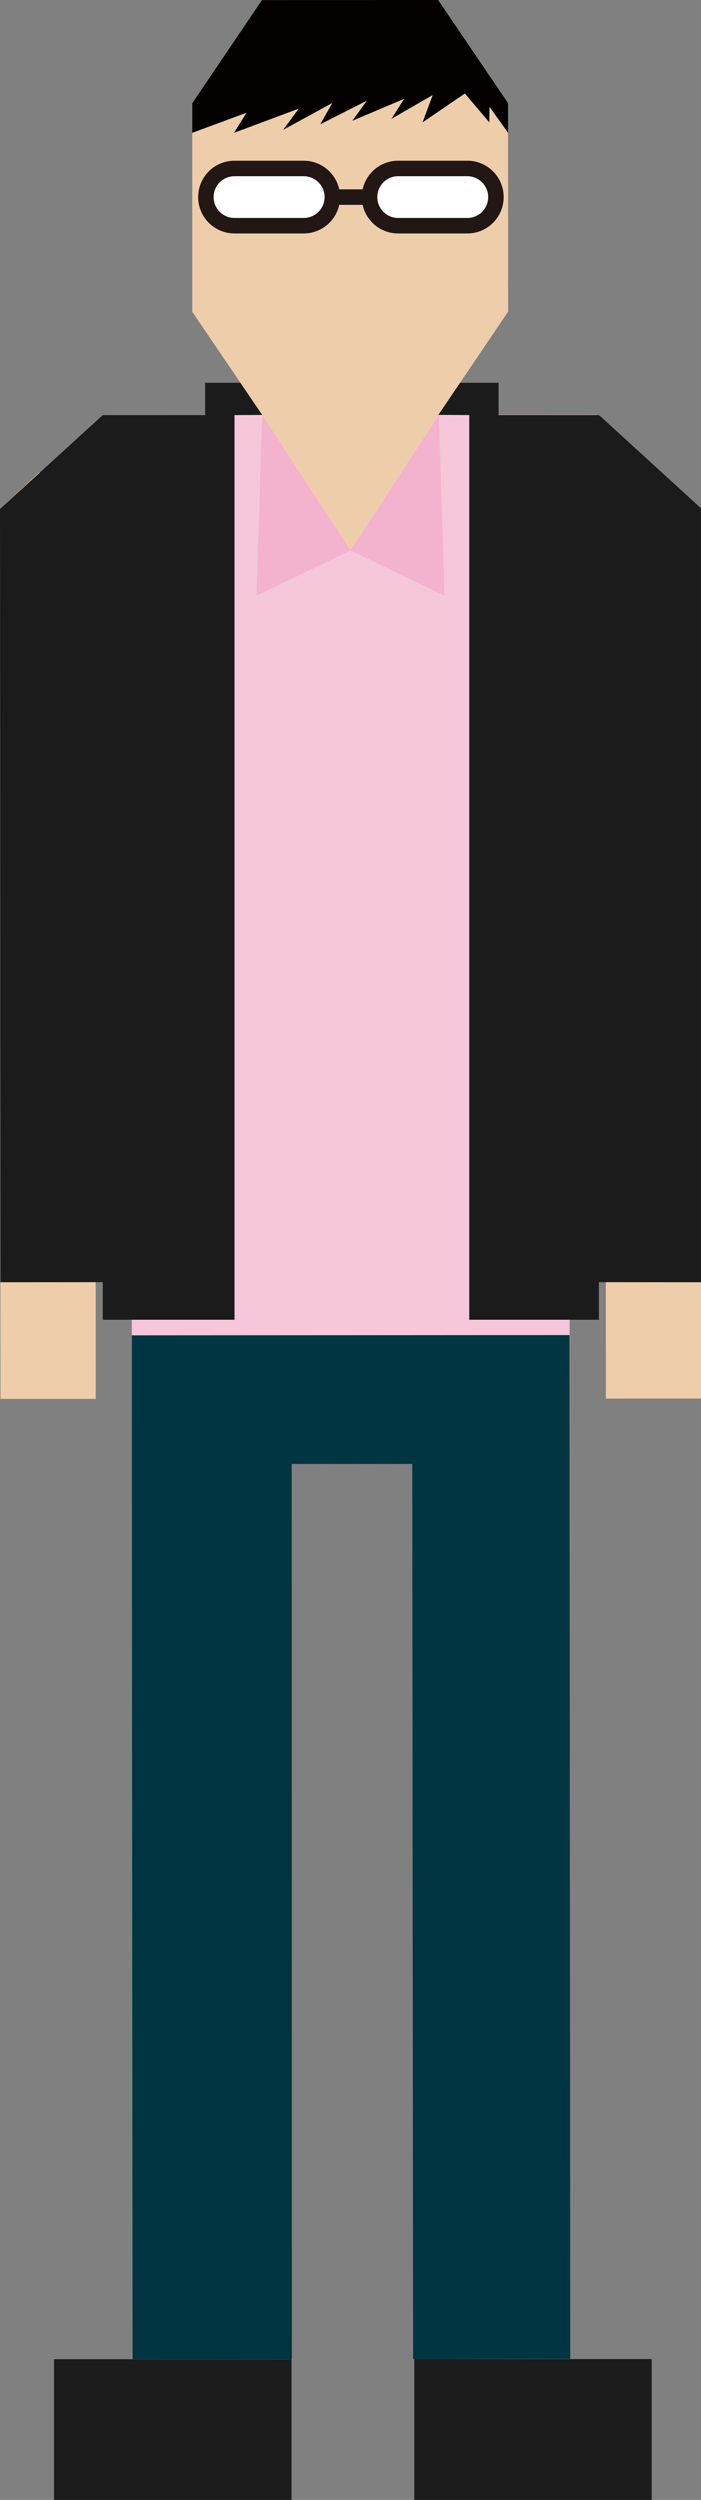 <?xml version="1.0" encoding="utf-8"?>
<!-- Generator: Adobe Illustrator 16.0.0, SVG Export Plug-In . SVG Version: 6.00 Build 0)  -->
<!DOCTYPE svg PUBLIC "-//W3C//DTD SVG 1.1//EN" "http://www.w3.org/Graphics/SVG/1.1/DTD/svg11.dtd">
<svg version="1.1" xmlns="http://www.w3.org/2000/svg" xmlns:xlink="http://www.w3.org/1999/xlink" x="0px" y="0px" width="45.27px"
	 height="161.356px" viewBox="0 0 45.27 161.356" enable-background="new 0 0 45.27 161.356" xml:space="preserve">
<rect x="0" y="0" width="45.27" height="161.356" fill="#808080" stroke="none"/>
<g id="圖層_2" display="none">
	<rect x="-1950.03" y="-1826.801" display="inline" fill="#0071BC" width="3593" height="2405"/>
</g>
<g id="圖層_1">
	<g>
		<rect x="3.489" y="152.275" fill="#1B1B1B" width="15.336" height="9.094"/>
		<rect x="26.754" y="152.263" fill="#1B1B1B" width="15.332" height="9.093"/>
		<polygon fill="#EDCDAA" points="6.185,90.292 0.03,90.294 0,32.85 2.534,30.49 6.151,30.488 		"/>
		<polygon fill="#EDCDAA" points="39.128,90.272 45.278,90.269 45.249,32.823 42.708,30.47 39.095,30.471 		"/>
		<polygon fill="#EDCDAA" points="28.31,26.778 22.661,29.251 16.933,26.783 12.417,20.127 12.414,6.667 16.917,0.005 28.294,0 
			32.81,6.657 32.815,20.116 		"/>
		<rect x="8.532" y="86.175" fill="#EDCDAA" width="10.076" height="66.1"/>
		<rect x="26.677" y="86.163" fill="#EDCDAA" width="10.131" height="66.101"/>
		<polygon fill="#EDCDAA" points="28.323,26.778 16.944,26.783 8.481,30.45 8.481,30.45 8.517,86.179 18.618,94.496 26.696,94.49 
			36.788,86.161 36.759,30.436 		"/>
		<polygon fill="#003541" points="27.886,86.166 17.417,86.171 8.517,86.179 8.522,101.452 8.548,152.278 18.849,152.271 
			18.839,94.494 26.624,94.49 26.677,152.268 36.825,152.26 36.796,101.436 36.788,86.161 		"/>
		<polygon fill="#F6C6DB" points="38.608,26.772 28.313,26.778 22.638,35.531 16.938,26.783 6.638,26.79 8.493,46.991 8.493,46.991 
			8.517,86.188 36.78,86.172 36.761,46.978 		"/>
		<polygon fill="#040000" points="32.81,8.574 32.81,6.657 28.294,0 16.917,0.005 12.414,6.667 12.414,8.574 15.921,7.277 
			15.11,8.574 19.296,7.01 18.286,8.38 21.462,6.647 20.683,8.022 23.692,6.499 22.755,7.796 26.101,6.379 25.282,7.666 
			27.944,6.136 27.29,7.896 30.024,6.035 31.599,7.896 31.612,6.89 		"/>
		<polygon fill="#F3B3CE" points="16.933,26.783 16.567,38.446 22.638,35.531 		"/>
		<polygon fill="#F3B3CE" points="28.341,26.783 28.706,38.446 22.638,35.531 		"/>
		<polygon fill="#1B1B1B" points="6.638,26.79 8.493,46.991 8.493,82.754 0.028,82.761 0,32.85 		"/>
		<polygon fill="#1B1B1B" points="38.685,26.79 36.825,46.991 36.825,82.754 45.29,82.761 45.319,32.85 		"/>
		<path fill="#FFFFFF" stroke="#221714" stroke-miterlimit="10" d="M21.462,12.721c0,1.02-0.832,1.847-1.852,1.847h-4.468
			c-1.021,0-1.845-0.827-1.845-1.847l0,0c0-1.02,0.824-1.848,1.845-1.848h4.468C20.63,10.873,21.462,11.701,21.462,12.721
			L21.462,12.721z"/>
		<path fill="#FFFFFF" stroke="#221714" stroke-miterlimit="10" d="M32.026,12.721c0,1.02-0.826,1.847-1.846,1.847H25.71
			c-1.02,0-1.844-0.827-1.844-1.847l0,0c0-1.02,0.824-1.848,1.844-1.848h4.471C31.2,10.873,32.026,11.701,32.026,12.721
			L32.026,12.721z"/>
		<line fill="none" stroke="#221714" stroke-miterlimit="10" x1="21.462" y1="12.721" x2="23.866" y2="12.721"/>
		<polygon fill="#1B1B1B" points="15.143,26.79 16.933,26.783 15.521,24.707 13.247,24.707 13.247,26.79 6.638,26.79 6.638,85.183 
			15.145,85.183 15.145,26.79 		"/>
		<polygon fill="#1B1B1B" points="32.196,26.79 32.196,24.707 29.712,24.707 28.31,26.778 30.304,26.79 30.304,85.183 
			38.675,85.183 38.675,26.79 		"/>
	</g>
	<g>
	</g>
	<g>
	</g>
	<g>
	</g>
	<g>
	</g>
	<g>
	</g>
	<g>
	</g>
	<g>
	</g>
	<g>
	</g>
	<g>
	</g>
	<g>
	</g>
	<g>
	</g>
	<g>
	</g>
	<g>
	</g>
	<g>
	</g>
	<g>
	</g>
</g>
</svg>
